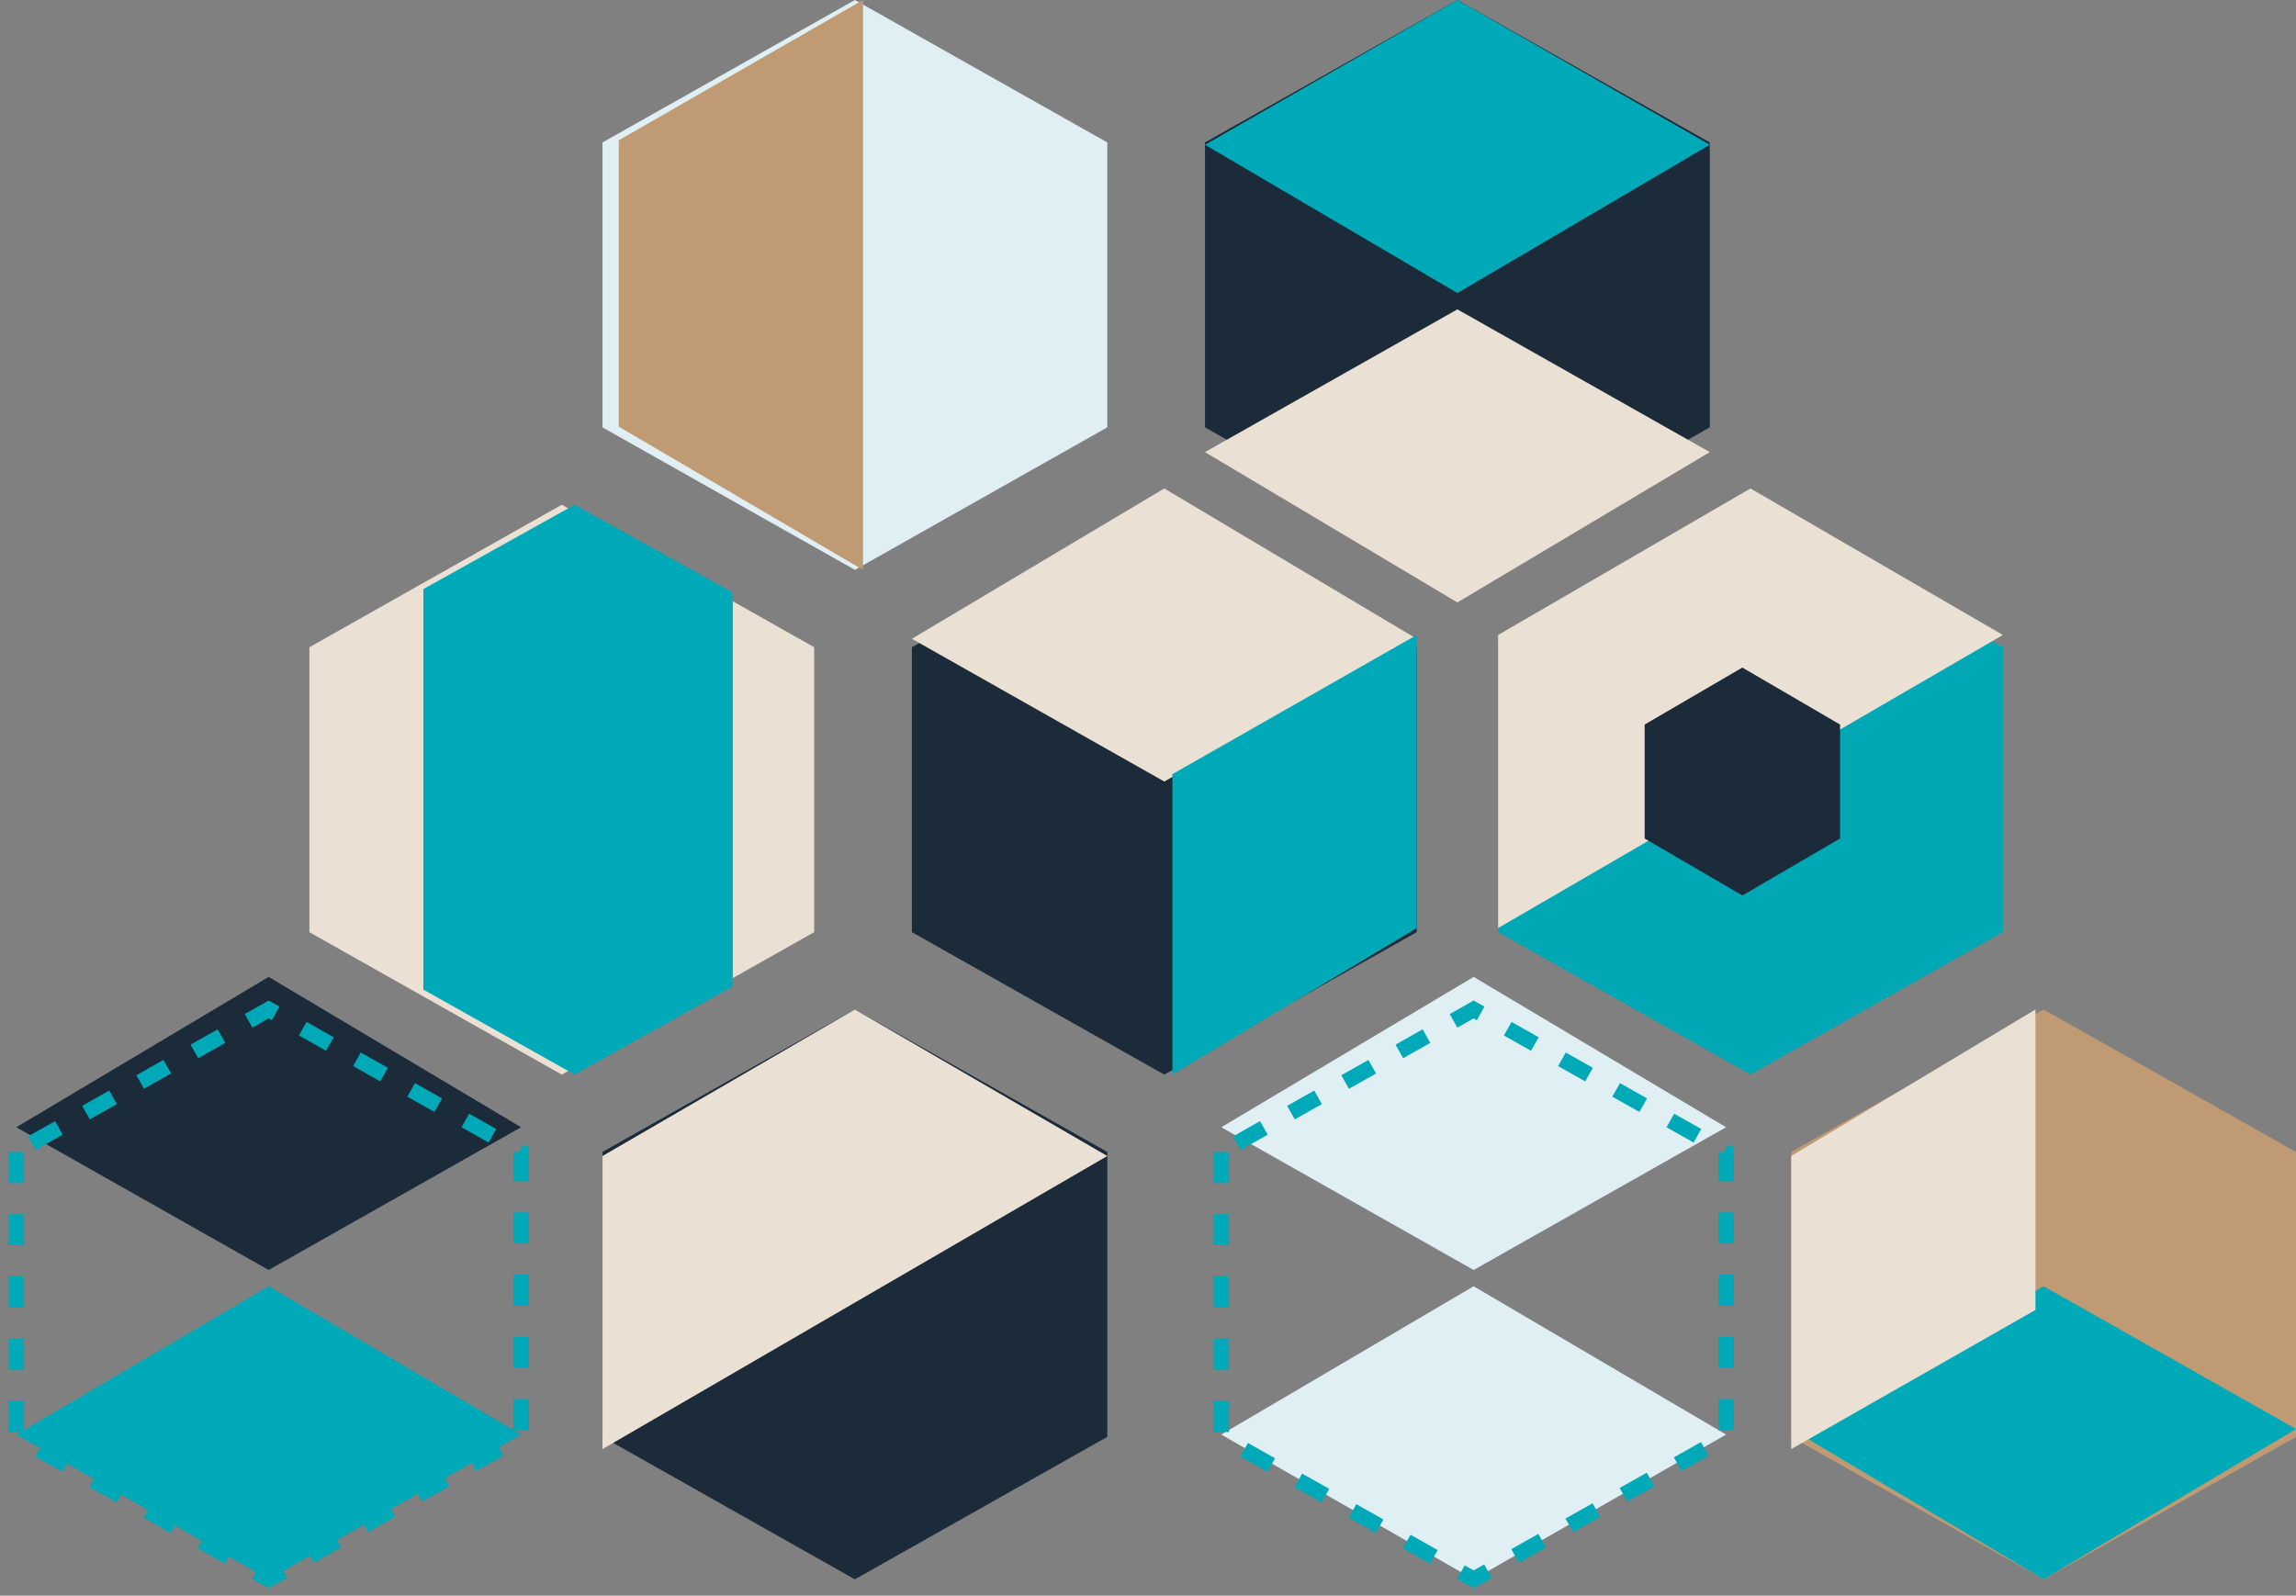 <?xml version="1.0" encoding="UTF-8"?>
<svg width="141px" height="98px" viewBox="0 0 141 98" version="1.1" xmlns="http://www.w3.org/2000/svg" xmlns:xlink="http://www.w3.org/1999/xlink">
    <rect x="0" y="0" width="141" height="98" fill="#808080" stroke="none"/>
    <!-- Generator: sketchtool 52.2 (67145) - http://www.bohemiancoding.com/sketch -->
    <title>B95E40F3-638D-4CCE-A466-88709BEEC460</title>
    <desc>Created with sketchtool.</desc>
    <g id="Home-Final" stroke="none" stroke-width="1" fill="none" fill-rule="evenodd">
        <g id="Home-final---desktop,-HD" transform="translate(-778, -2480)">
            <g id="Bullets" transform="translate(0, 1498)">
                <g id="STABLE" transform="translate(750.202, 916)">
                    <g id="hexes" transform="translate(28, 66)">
                        <polygon id="Fill-1" fill="#1C2B39" points="0.798 69.233 16.298 78 31.798 69.233 16.298 60"></polygon>
                        <polygon id="Fill-2" fill="#00A9B7" points="0.798 88.108 16.298 97 31.798 88.108 16.298 79"></polygon>
                        <path d="M0.798,70.75 L0.798,88.25 L16.298,97 L31.798,88.25 L31.798,70.75 L16.298,62 L0.798,70.75 Z" id="Stroke-3" stroke="#00A9B7" stroke-width="0.956" stroke-dasharray="1.911,1.911"></path>
                        <polygon id="Fill-5" fill="#DFEFF3" points="52.298 0 36.798 8.749 36.798 26.248 52.298 35 67.798 26.248 67.798 8.749"></polygon>
                        <polygon id="Fill-6" fill="#BF9A73" points="37.798 8.616 37.798 26.205 52.798 35 52.798 0"></polygon>
                        <polygon id="Fill-7" fill="#1C2B39" points="73.798 8.748 73.798 26.25 89.298 35 104.798 26.25 104.798 8.748 89.298 0"></polygon>
                        <polygon id="Fill-8" fill="#EBE0D4" points="104.798 27.767 89.298 19 73.798 27.767 89.298 37"></polygon>
                        <polygon id="Fill-9" fill="#00A9B7" points="73.798 8.892 89.298 18 104.798 8.892 89.298 0"></polygon>
                        <polygon id="Fill-10" fill="#DFEFF3" points="74.798 69.233 90.297 78 105.798 69.233 90.297 60"></polygon>
                        <polygon id="Fill-11" fill="#DFEFF3" points="74.798 88.108 90.296 97 105.798 88.108 90.296 79"></polygon>
                        <path d="M74.798,70.75 L74.798,88.25 L90.297,97 L105.798,88.25 L105.798,70.75 L90.297,62 L74.798,70.75 Z" id="Stroke-12" stroke="#00A9B7" stroke-width="0.956" stroke-dasharray="1.911,1.911"></path>
                        <polygon id="Fill-14" fill="#1C2B39" points="36.798 70.749 36.798 88.249 52.296 97 67.798 88.249 67.798 70.749 52.296 62"></polygon>
                        <polygon id="Fill-15" fill="#EBE0D4" points="67.798 71 36.798 89 36.798 71 52.297 62"></polygon>
                        <polygon id="Fill-16" fill="#1C2B39" points="55.798 39.75 55.798 57.25 71.298 66 86.798 57.25 86.798 39.75 71.298 31"></polygon>
                        <polygon id="Fill-17" fill="#EBE0D4" points="55.798 39.233 71.298 48 86.798 39.233 71.298 30"></polygon>
                        <polygon id="Fill-18" fill="#00A9B7" points="71.798 47.545 71.798 66 86.798 57 86.798 39"></polygon>
                        <polygon id="Fill-19" fill="#BF9A73" points="109.798 70.751 109.798 88.251 125.298 97 140.798 88.251 140.798 70.751 125.298 62"></polygon>
                        <polygon id="Fill-20" fill="#00A9B7" points="109.798 87.767 125.298 97 140.798 87.767 125.298 79"></polygon>
                        <polygon id="Fill-21" fill="#EBE0D4" points="124.798 80.455 124.798 62 109.798 71 109.798 89"></polygon>
                        <polygon id="Fill-22" fill="#EBE0D4" points="18.798 39.751 18.798 57.251 34.298 66 49.798 57.251 49.798 39.751 34.298 31"></polygon>
                        <polygon id="Fill-23" fill="#00A9B7" points="44.798 60.586 35.09 66 25.798 60.778 25.798 36.18 35.09 31 44.798 36.392"></polygon>
                        <polygon id="Fill-24" fill="#00A8B6" points="91.798 39.75 91.798 57.25 107.297 66 122.798 57.25 122.798 39.75 107.297 31"></polygon>
                        <polygon id="Fill-25" fill="#EBE0D4" points="91.798 57 122.798 39 107.297 30 91.798 39"></polygon>
                        <polygon id="Fill-26" fill="#1C2B39" points="100.798 44.5 100.798 51.5 106.798 55 112.798 51.5 112.798 44.5 106.798 41"></polygon>
                    </g>
                </g>
            </g>
        </g>
    </g>
</svg>